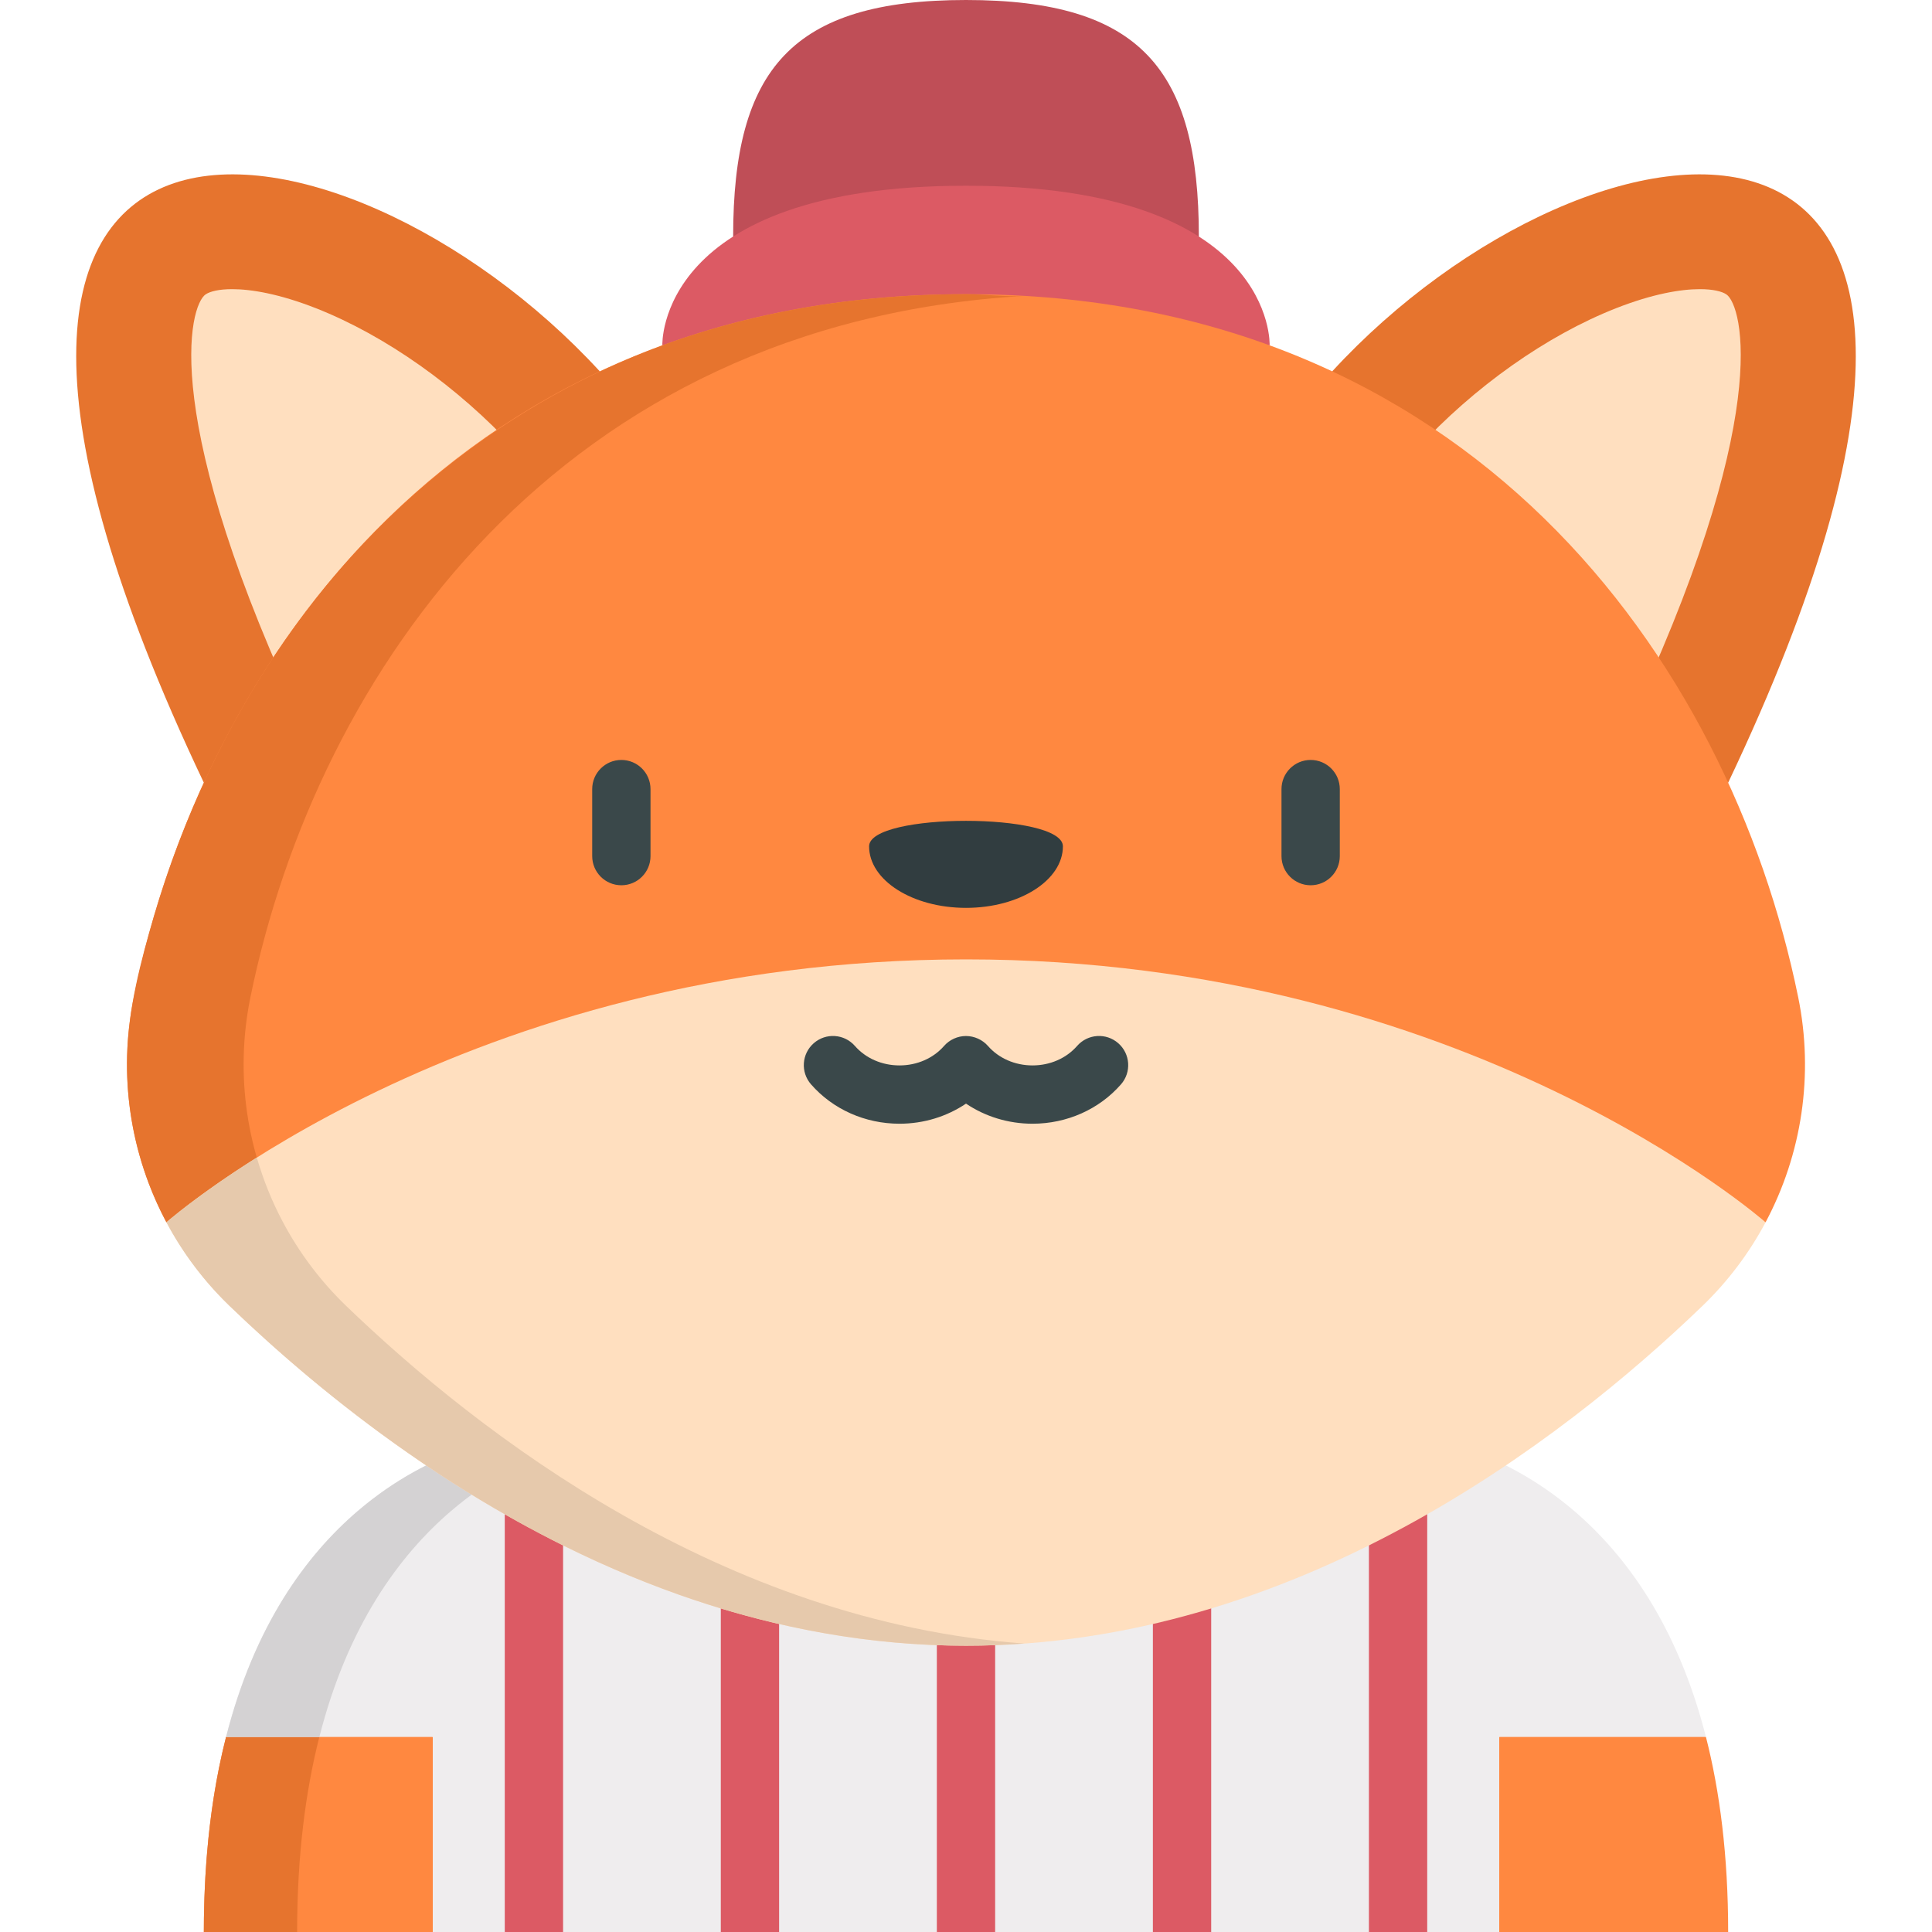 <?xml version="1.0" encoding="iso-8859-1"?>
<!-- Generator: Adobe Illustrator 19.0.0, SVG Export Plug-In . SVG Version: 6.00 Build 0)  -->
<svg version="1.1" id="Capa_1" xmlns="http://www.w3.org/2000/svg" xmlns:xlink="http://www.w3.org/1999/xlink" x="0px" y="0px"
	 viewBox="0 0 512 512" style="enable-background:new 0 0 512 512;" xml:space="preserve">
<g>
	<path style="fill:#FF8840;" d="M114.69,460.313l-15.995-18.846l-38.788,18.846C56.223,474.764,54.02,491.834,54.02,512h60.668
		l16.482-21.143L114.69,460.313z"/>
	<path style="fill:#FF8840;" d="M397.31,460.313l15.995-18.846l38.788,18.846c3.684,14.451,5.886,31.521,5.886,51.687H397.31
		l-16.482-21.143L397.31,460.313z"/>
</g>
<path style="fill:#E6742E;" d="M88.97,446.192l-29.063,14.121c-0.69,2.709-1.329,5.511-1.911,8.408
	c-0.969,4.828-1.781,9.921-2.414,15.292c-0.127,1.074-0.245,2.16-0.357,3.256c-0.671,6.581-1.077,13.568-1.179,20.985
	c-0.018,1.236-0.026,2.485-0.026,3.745h24.724c0-20.165,2.203-37.236,5.886-51.687C85.909,455.294,87.367,450.598,88.97,446.192z"/>
<path style="fill:#EFEDEE;" d="M417.231,400.466c-20.084-17.212-40.067-19.404-40.067-19.404H134.835
	c0,0-19.982,2.192-40.067,19.404c-13.64,11.692-27.34,30.294-34.86,59.847h54.783V512h19.08l0,0l7.726-5.835l7.726,5.835l0,0h41.8
	l0,0l7.726-5.835l7.726,5.835l0,0h41.798l0,0l7.726-5.835l7.726,5.835l0,0h41.8l0,0l7.726-5.835l7.726,5.835l0,0h41.8l0,0
	l7.726-5.835l7.726,5.835l0,0h19.08v-51.687h54.782C444.572,430.76,430.871,412.158,417.231,400.466z"/>
<path style="fill:#D4D2D3;" d="M119.493,400.466c20.084-17.212,40.067-19.404,40.067-19.404h-24.724c0,0-19.982,2.192-40.067,19.404
	c-13.64,11.692-27.34,30.294-34.86,59.847h24.724C92.152,430.76,105.853,412.158,119.493,400.466z"/>
<path style="fill:#E6742E;" d="M158.948,98.412C90.576,24.019-42.228,4.781,54.021,207.425L158.948,98.412z"/>
<path style="fill:#FFDFBF;" d="M136.532,119.015c-15.169-16.506-34.435-30.12-52.857-37.354c-9.559-3.753-17.046-5.032-22.159-5.032
	c-3.467,0-5.84,0.587-7.031,1.391c-4.241,2.86-12.761,32.554,27.037,116.345L136.532,119.015z"/>
<path style="fill:#E6742E;" d="M353.051,98.412c68.372-74.393,201.177-93.631,104.928,109.013L353.051,98.412z"/>
<path style="fill:#FFDFBF;" d="M375.468,119.015c15.169-16.506,34.435-30.12,52.857-37.354c9.559-3.753,17.046-5.032,22.159-5.032
	c3.467,0,5.84,0.587,7.031,1.391c4.241,2.86,12.761,32.554-27.037,116.345L375.468,119.015z"/>
<g>
	<path style="fill:#DC5A64;" d="M248.273,512v-75.871c0-4.267,3.459-7.726,7.726-7.726s7.726,3.459,7.726,7.726V512H248.273z"/>
	<path style="fill:#DC5A64;" d="M191.021,512V381.813c0-4.267,3.459-7.726,7.726-7.726c4.267,0,7.726,3.459,7.726,7.726V512H191.021
		z"/>
	<path style="fill:#DC5A64;" d="M133.77,512V381.813c0-4.267,3.459-7.726,7.726-7.726s7.726,3.459,7.726,7.726V512H133.77z"/>
	<path style="fill:#DC5A64;" d="M305.526,512V381.813c0-4.267,3.459-7.726,7.726-7.726c4.267,0,7.726,3.459,7.726,7.726V512H305.526
		z"/>
	<path style="fill:#DC5A64;" d="M362.777,512V381.813c0-4.267,3.459-7.726,7.726-7.726c4.267,0,7.726,3.459,7.726,7.726V512H362.777
		z"/>
</g>
<path style="fill:#BF4E57;" d="M317.709,62.687C317.709,18.305,302.177,0,256,0s-61.709,18.305-61.709,62.687H317.709z"/>
<path style="fill:#DC5A64;" d="M336.471,91.525c0,0,1.733-42.304-80.472-42.304s-80.472,42.304-80.472,42.304H336.471z"/>
<path style="fill:#FF8840;" d="M44.106,323.925c-9.611-18.024-12.848-39.092-8.646-59.654C53.848,174.293,123.083,77.962,256,77.962
	s202.151,96.331,220.54,186.309c4.201,20.561,0.964,41.63-8.646,59.654H44.106z"/>
<path style="fill:#313D40;" d="M281.68,224.285c0,9.007-11.498,16.309-25.68,16.309c-14.182,0-25.68-7.302-25.68-16.309
	C230.319,215.278,281.68,215.278,281.68,224.285z"/>
<path style="fill:#E6742E;" d="M75.011,323.925c-9.611-18.024-12.848-39.093-8.646-59.654
	C84.028,177.85,148.606,85.585,271.444,78.424c-5.075,0.296-10.346-0.462-15.444-0.462c-26.999,0-51.37,3.974-73.221,11.063
	c-40.643,13.184-75.97,39.028-101.729,73.015c-10.206,13.465-18.909,28.055-26.088,43.345c-5.648,12.029-10.364,24.51-14.117,37.259
	c-3.552,12.068-6.822,24.442-7.158,37.087c-0.034,1.287-0.04,2.572-0.02,3.856c0.15,8.982,1.661,17.85,4.442,26.304
	c0.398,1.207,0.821,2.408,1.269,3.597c1.346,3.571,2.925,7.057,4.726,10.437h30.906V323.925z"/>
<path style="fill:#FFDFBF;" d="M467.894,323.925c-4.313,8.109-9.926,15.599-16.725,22.154
	C413.294,382.554,342.892,436.128,256,436.128S98.706,382.554,60.831,346.079c-6.799-6.556-12.412-14.045-16.725-22.154
	c0,0,78.947-69.68,211.894-69.68S467.894,323.925,467.894,323.925z"/>
<path style="fill:#E6C9AC;" d="M256.323,436.125c1.207-0.002,2.411-0.012,3.612-0.035c1.146-0.022,2.287-0.056,3.427-0.096
	c0.142-0.005,0.284-0.007,0.426-0.012c2.57-0.096,5.125-0.237,7.665-0.422c-79.767-5.803-144.113-55.195-179.716-89.482
	c-6.799-6.556-12.412-14.046-16.725-22.154c-2.919-5.472-5.239-11.229-6.953-17.163c-15.68,9.867-23.953,17.163-23.953,17.163
	c1.079,2.027,2.238,4.016,3.477,5.961c3.717,5.835,8.149,11.277,13.248,16.193c12.428,11.968,28.358,25.777,47.222,38.932
	c2.695,1.879,5.45,3.745,8.263,5.59c18.754,12.3,40.099,23.683,63.542,31.989c1.172,0.415,2.35,0.823,3.532,1.223
	c22.47,7.595,46.812,12.316,72.609,12.316C256.108,436.128,256.215,436.126,256.323,436.125z"/>
<g>
	<path style="fill:#3A484A;" d="M164.666,201.394c-4.267,0-7.726,3.459-7.726,7.726v17.758c0,4.267,3.459,7.726,7.726,7.726
		c4.267,0,7.726-3.459,7.726-7.726v-17.758C172.392,204.854,168.933,201.394,164.666,201.394z"/>
	<path style="fill:#3A484A;" d="M347.334,201.394c-4.267,0-7.726,3.459-7.726,7.726v17.758c0,4.267,3.459,7.726,7.726,7.726
		c4.267,0,7.726-3.459,7.726-7.726v-17.758C355.06,204.854,351.601,201.394,347.334,201.394z"/>
	<path style="fill:#3A484A;" d="M296.344,276.455c-3.213-2.808-8.094-2.482-10.902,0.732c-2.866,3.279-7.171,5.159-11.812,5.159
		c-4.641,0-8.947-1.88-11.812-5.158c-1.447-1.653-3.623-2.63-5.817-2.634c-2.205-0.004-4.367,0.975-5.817,2.634
		c-2.865,3.278-7.171,5.158-11.812,5.158s-8.946-1.88-11.812-5.159c-2.808-3.212-7.689-3.541-10.902-0.732
		s-3.541,7.689-0.732,10.902c5.801,6.635,14.346,10.442,23.447,10.442c6.408,0,12.536-1.894,17.629-5.327
		c5.093,3.434,11.222,5.327,17.629,5.327c9.1,0,17.646-3.805,23.447-10.442C299.884,284.146,299.557,279.264,296.344,276.455z"/>
</g>
<g>
</g>
<g>
</g>
<g>
</g>
<g>
</g>
<g>
</g>
<g>
</g>
<g>
</g>
<g>
</g>
<g>
</g>
<g>
</g>
<g>
</g>
<g>
</g>
<g>
</g>
<g>
</g>
<g>
</g>
</svg>
